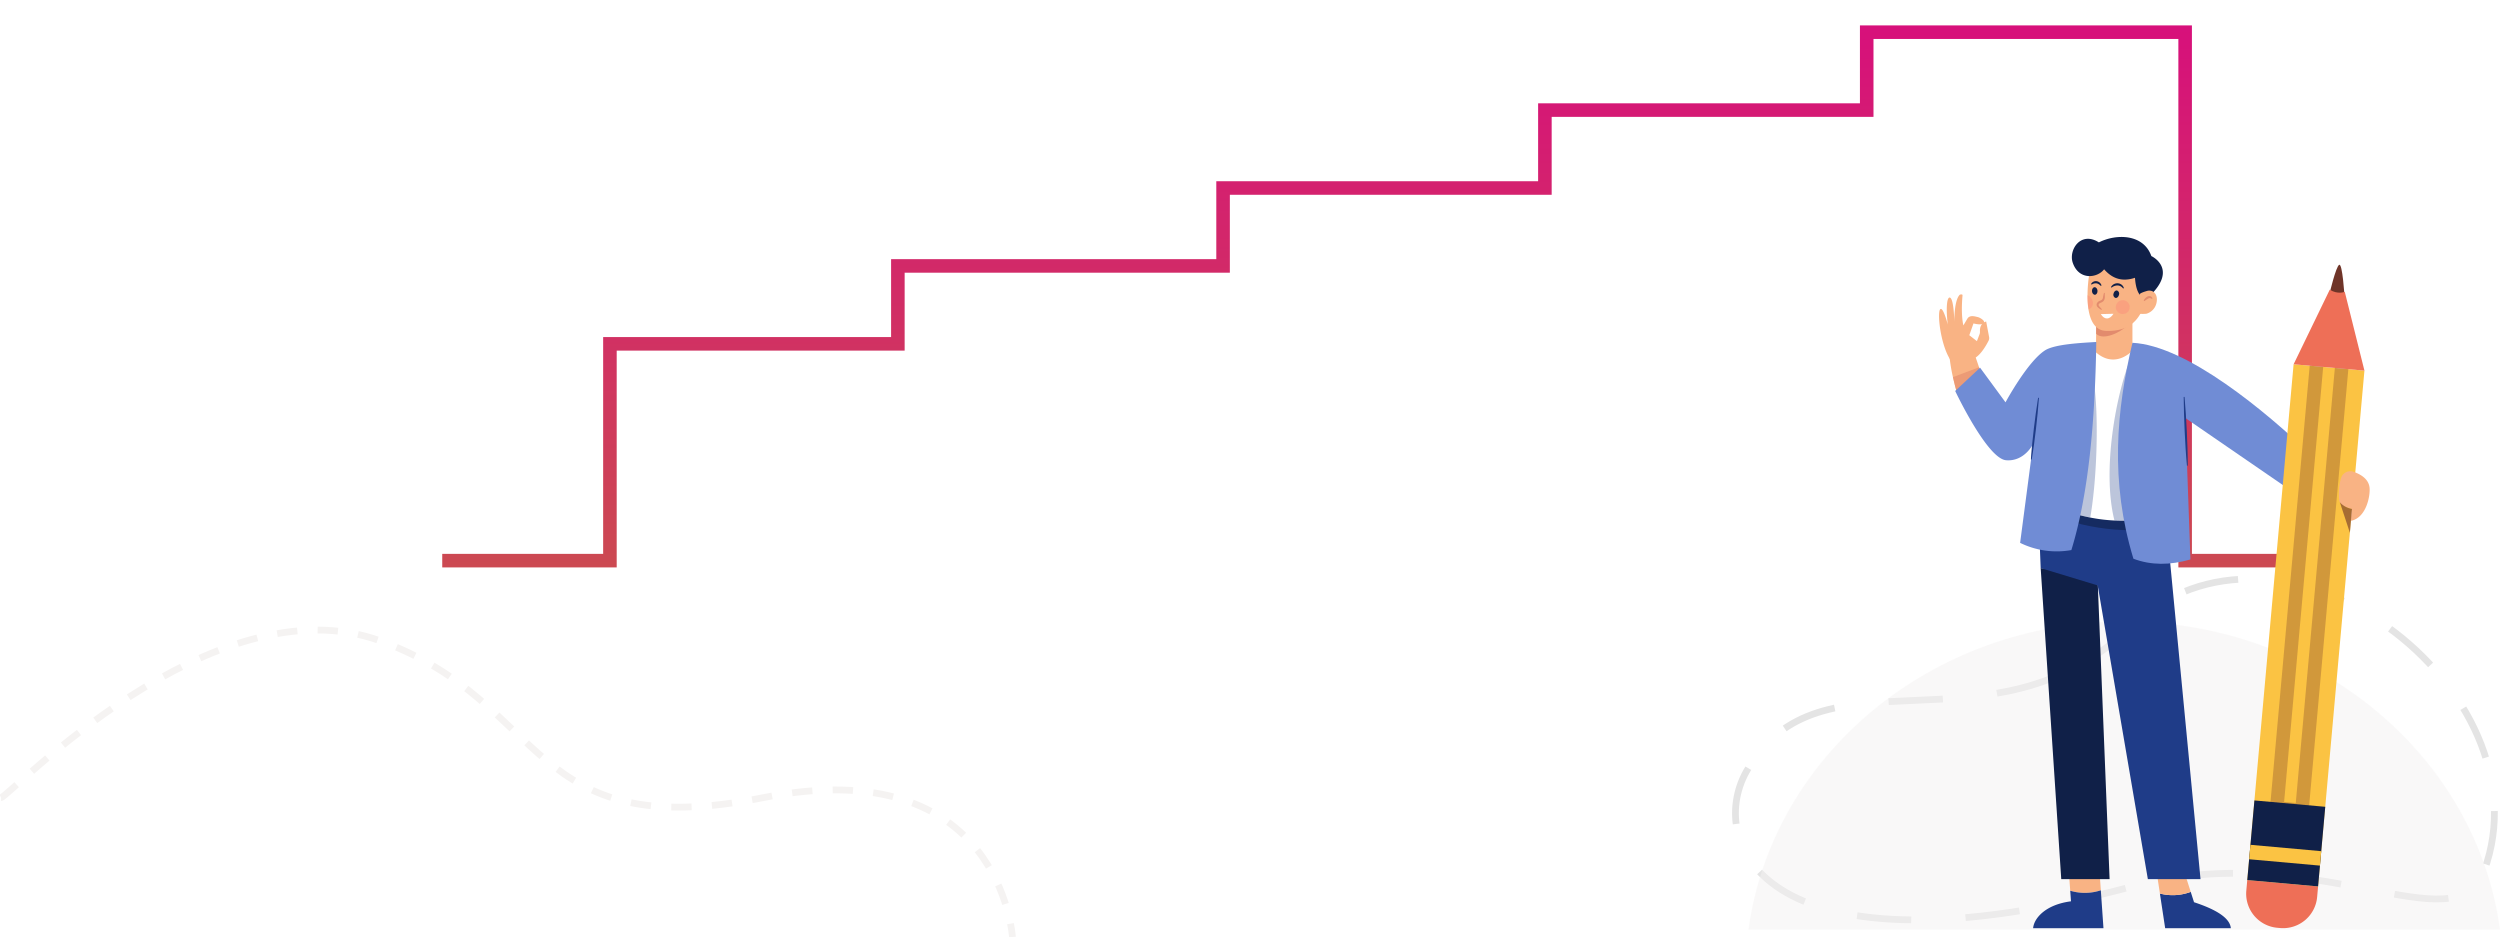 <svg xmlns="http://www.w3.org/2000/svg" xmlns:xlink="http://www.w3.org/1999/xlink" width="1475.987" height="553.321" viewBox="0 0 1475.987 553.321"><defs><style>.a{fill:url(#a);}.b,.p,.s{fill:none;}.b{stroke:#e4e4e4;stroke-dasharray:32.088 32.088;}.b,.p{stroke-miterlimit:10;}.b,.s{stroke-width:4px;}.c{fill:rgba(245,243,242,0.5);}.d{fill:#f9b384;}.e,.j{fill:#1f3c88;}.f,.l{fill:#e28b6d;}.g,.h{fill:#102048;}.h,.l,.r{opacity:0.6;}.i{fill:#fff;}.j,.p{opacity:0.3;}.k{fill:#708cd5;}.m,.r{fill:#6f3428;}.n{fill:#ee6f57;}.o{fill:#fbc343;}.p{stroke:#6f3428;stroke-width:8px;}.q{fill:#fc8879;opacity:0.4;}.s{stroke:#f5f3f2;stroke-dasharray:12 12;}.t{filter:url(#b);}</style><linearGradient id="a" x1="0.5" x2="0.5" y2="1" gradientUnits="objectBoundingBox"><stop offset="0" stop-color="#d7107b"/><stop offset="1" stop-color="#cc4951"/></linearGradient><filter id="b" x="246.097" y="0" width="1140" height="350" filterUnits="userSpaceOnUse"><feOffset dx="5" dy="5" input="SourceAlpha"/><feGaussianBlur stdDeviation="5" result="c"/><feFlood flood-opacity="0.161"/><feComposite operator="in" in2="c"/><feComposite in="SourceGraphic"/></filter></defs><g transform="translate(1020.604 -748.096)"><g transform="translate(-929.507 -738.904)"><g class="t" transform="matrix(1, 0, 0, 1, -91.1, 1487)"><path class="a" d="M1033,320h-8V8H845V0h188V312h77v8ZM95,320V184H265V138h8v54H103V320ZM0,320v-8H95v8ZM273,146v-8H457V92h8v54Zm192-46V92H647V46h8v54ZM655,54V46H837V0h8V54Z" transform="translate(256.1 10)"/></g></g><g transform="translate(4 888)"><g transform="translate(0 201.948)"><path class="b" d="M257.768,1267.131c-23.711,42.431,10.6,125.682,228.2,67.824,109.1-29.009,190.6,36.34,207.392-9.274,39.118-106.249-120.634-229.155-209.469-143.348C402.694,1260.765,300.924,1189.9,257.768,1267.131Z" transform="translate(-251.32 -1153.493)"/><path class="c" d="M275.41,1413.97H719.1c-13.886-102.589-107.9-181.943-221.843-181.943S289.3,1311.38,275.41,1413.97Z" transform="translate(-267.713 -1206.933)"/></g><g transform="translate(120.192 0)"><g transform="translate(0 33.922)"><path class="d" d="M646.942,665.8c4.329-.819,8.376-8.052,9.782-10.826a3.443,3.443,0,0,0,.312-2.2l-1.723-9.132s-3.976.676-3.668,5.97a3.9,3.9,0,0,1-.277,1.612l-1.522,3.982-4.5-3.483,2.467-6.967s3.3.907,5.008.363c3.5-1.117-1.089-3.846-2.54-4.137s-4.645-1.452-6.1,1.016-2.322,3.919-2.322,3.919-1.6-5.515-.508-17.853c.049-.555-1.342-.543-1.733-.146-1.169,1.189-3.031,4.81-3.13,15.822,0,0-.195-12.832-2.395-14.152-1.814-1.089-2.731,5.192-1.453,15.842,0,0-2.369-9.222-4.063-9.238-2.86-.028-.037,24.629,7.152,31.978Z" transform="translate(-627.48 -627.631)"/><path class="d" d="M645.91,735.28q.192,1.841.422,3.566v.013a103.588,103.588,0,0,0,1.892,10.877c.038.153.064.294.1.435,2.185,8.959,2.582,13.343,10.046,12.167l7.681-8.742.077-.089.562-.639-1.559-4.6-.2-.6-1.15-3.349-.141-.435-1.968-5.764-.792-2.339Z" transform="translate(-640.021 -700.884)"/></g><g transform="translate(55.543 370.499)"><path class="e" d="M1053.777,1731.542l1.955,6.111c13.407,4.4,21.227,9.45,21.728,15.337h-38.769l-3.108-20.461A30.069,30.069,0,0,0,1053.777,1731.542Z" transform="translate(-960.727 -1715.392)"/><path class="d" d="M1044.648,1684l4.861,15.191a30.071,30.071,0,0,1-18.194.987l-2-13.2Z" transform="translate(-956.459 -1683.042)"/><path class="d" d="M867.448,1696.473,866.31,1681l18.213.958,1,14.263A29.8,29.8,0,0,1,867.448,1696.473Z" transform="translate(-845.541 -1681)"/><path class="e" d="M801.31,1751.015c.5-5.886,7.349-13.952,22.367-15.869l-.46-6.255a29.8,29.8,0,0,0,18.07-.251l1.561,22.375Z" transform="translate(-801.31 -1713.417)"/></g><path class="d" d="M916.07,689.077l21.97.153V656H916.734l-.013,2.032-.1,10.531-.153,16.909Z" transform="translate(-823.858 -613.014)"/><path class="f" d="M917.79,677.892c3.949,4.154,14.251-.537,18.6-5.112l-18.494-5.419Z" transform="translate(-825.029 -620.744)"/><path class="d" d="M901.824,584.857a47.522,47.522,0,0,0,.575,7.477c1.073,6.7,3.911,12.487,10.455,12.666,15.465.447,19.874-8.4,22.788-15.631s-1.815-24.667-1.815-24.667l-20.015-1.981-10.992,9.011A82.006,82.006,0,0,0,901.824,584.857Z" transform="translate(-814.162 -549.539)"/><path class="g" d="M915.358,557.154s-4.412-.2-5.166-11.591c-7.889,2.64-13.655.233-18.223-5.021-3.9,5.148-14.808,6.759-18.493-3.78-2.663-7.615,4.687-18.958,15.391-12.089,10.49-5.3,26.4-4.936,30.981,8.065,0,0,15.917,7.339-.937,23.5A19.506,19.506,0,0,1,915.358,557.154Z" transform="translate(-794.502 -521.467)"/><path class="g" d="M815.3,1133.3l12.144,183.631h28.544l-7.136-178.188-4.367-2.024Z" transform="translate(-755.289 -937.805)"/><path class="e" d="M886.477,1025.633,906.5,1234.389H875.4l-29.609-173.4-33.656-10.225-1.491-37.065,74.982-1.7Z" transform="translate(-752.118 -855.263)"/><path class="h" d="M895.325,1011.1c-16.988,6.1-56.842-.871-65.118-9.365l5.88-11.76,65.554,8.711Z" transform="translate(-765.431 -840.278)"/><path class="i" d="M834.99,817.234c.55.23,1.112.473,1.687.69a115.362,115.362,0,0,0,21.293,6.339,97.7,97.7,0,0,0,14.276,1.751,82.488,82.488,0,0,0,22.418-1.815l-9.522-88.777L883.98,724.6s-12.462,15.337-26.2-1.6Z" transform="translate(-768.686 -658.605)"/><path class="j" d="M945.465,842.006a82.5,82.5,0,0,0,22.418-1.815l-9.522-88.777-3.4-4.914C946.565,766.924,937.963,812.15,945.465,842.006Z" transform="translate(-841.904 -674.597)"/><path class="k" d="M966.641,717c-9.467,40.2-13.363,81.559.586,127.49,10.344,3.935,21.605,3.89,33.656.426l-2.982-83.5,70.189,48.248,4.26-26.307C1045.369,757.556,998.72,718.581,966.641,717Z" transform="translate(-852.466 -654.523)"/><path class="j" d="M840.27,858.753a115.393,115.393,0,0,0,21.293,6.339c4.231-24.258,5.164-64.11,1.725-82.092Z" transform="translate(-772.278 -699.434)"/><path class="l" d="M653.15,768.054c.038.153.064.294.1.435,2.186,8.96,2.582,13.343,10.046,12.167l7.682-8.742.077-.089-1-5.24-.2-.6-1.15-3.349-.141-.434Z" transform="translate(-644.948 -685.28)"/><path class="k" d="M657.31,744.417s18.852,39.941,30.035,40.9c10.841.929,15.976-9.586,15.976-9.586L695.653,834.1a48.941,48.941,0,0,0,30.253,4.256c10.135-32.911,13.966-75.465,14.721-122.857-8.205.511-24.456,1.212-30.275,4.953-10.438,6.71-23.325,30.674-23.325,30.674l-15.018-20.45Z" transform="translate(-647.779 -653.502)"/><g transform="translate(181.332 16.402)"><path class="m" d="M1357.55,591.037s-1.141-19.107-3.086-18.205-5.844,17.515-5.844,17.515l4.17,6.729Z" transform="translate(-1299.531 -572.801)"/><path class="n" d="M1195.634,1709.667l-.565,6.289a20.183,20.183,0,0,0,18.294,21.906l1.616.145a20.182,20.182,0,0,0,21.906-18.294l.565-6.288Z" transform="translate(-1194.987 -1346.411)"/><rect class="o" width="305.721" height="41.986" transform="translate(0.647 363.257) rotate(-84.866)"/><rect class="p" width="14.911" height="267.975" transform="translate(32.911 322.102) rotate(-174.866)"/><path class="g" d="M1197.03,1609.6l41.806,3.758,1.1-12.27.767-8.525,2.364-26.2-41.819-3.758-2.352,26.2-.767,8.525Z" transform="translate(-1196.377 -1246.335)"/><rect class="o" width="8.559" height="41.975" transform="translate(1.752 350.991) rotate(-84.864)"/><path class="n" d="M1324.457,666.718l-11.616-46.552s-4.01,1.778-8.873-1.225l-21.332,44.02Z" transform="translate(-1254.63 -604.198)"/></g><path class="d" d="M992.2,622.667c.187-.686,3.308-1.63,4-1.82a4.788,4.788,0,0,1,3.26.03c3.774,1.7,3.269,7.109,1.314,9.949a8.51,8.51,0,0,1-4.615,3.387c-.685.2-7.178.274-6.893-.769Z" transform="translate(-873.656 -588.907)"/><path class="d" d="M1367.582,958.349a5.683,5.683,0,0,1,7.262-3.752c4.757,1.642,8.9,4.429,9.542,9.17.584,4.317-1.575,18.107-11.219,19.878l.787-7.085s-5.9-1.378-7.085-3.936C1366.043,970.832,1365.988,963.352,1367.582,958.349Z" transform="translate(-1130.229 -815.991)"/><path class="e" d="M801.46,818.576c-.507,3.018-.939,6.044-1.353,9.073s-.769,6.064-1.158,9.1l-.991,9.115c-.289,3.043-.571,6.087-.759,9.142l.5.058c.523-3.016.95-6.043,1.371-9.07l1.139-9.1c.321-3.04.691-6.073.972-9.117s.574-6.087.777-9.14Z" transform="translate(-742.97 -723.643)"/><path class="e" d="M1079.529,816.987c.007,3.389.089,6.774.19,10.159s.26,6.766.386,10.149l.554,10.141c.227,3.378.459,6.757.788,10.13l.5-.024c.009-3.39-.078-6.775-.171-10.159l-.4-10.148c-.194-3.38-.339-6.762-.573-10.141s-.456-6.757-.769-10.131Z" transform="translate(-935.088 -722.545)"/><path class="g" d="M949.777,622.181a2.009,2.009,0,0,0,1.109,2.541c.883.2,1.817-.619,2.087-1.825a2.009,2.009,0,0,0-1.109-2.541C950.982,620.159,950.047,620.976,949.777,622.181Z" transform="translate(-846.745 -588.739)"/><path class="g" d="M910.058,616.558c.052,1.234.827,2.2,1.731,2.165s1.594-1.07,1.541-2.3-.827-2.2-1.731-2.165S910.006,615.324,910.058,616.558Z" transform="translate(-819.766 -584.605)"/><path class="f" d="M922.991,624.635a28.965,28.965,0,0,0-.651,3.061,2.4,2.4,0,0,1-.619,1.062,4.028,4.028,0,0,1-1.2.59,3.339,3.339,0,0,0-1.514,1.141,1.984,1.984,0,0,0-.155,2.092,3.944,3.944,0,0,0,1.249,1.263c.439.3.86.61,1.316.887l.328-.377c-.335-.414-.7-.789-1.057-1.184a3.73,3.73,0,0,1-.825-1.076c-.271-.591.308-1.238,1.147-1.572a4.459,4.459,0,0,0,1.558-.885,3.118,3.118,0,0,0,.82-1.69c.211-1.185-.03-2.2.084-3.182Z" transform="translate(-825.595 -591.67)"/><path class="g" d="M952.724,609.9a3.72,3.72,0,0,0-1.3-1.992,3.971,3.971,0,0,0-2.317-.867,4.287,4.287,0,0,0-4.03,2.264l.391.311a5.489,5.489,0,0,1,3.577-1.3,4.178,4.178,0,0,1,3.23,1.8Z" transform="translate(-843.594 -579.691)"/><path class="g" d="M914.516,605.662a3.849,3.849,0,0,0-1-1.615,3.343,3.343,0,0,0-1.814-.9,3.182,3.182,0,0,0-3.389,1.691l.4.3a4.051,4.051,0,0,1,2.8-.732,3.59,3.59,0,0,1,1.335.488,8.8,8.8,0,0,1,1.24,1.02Z" transform="translate(-818.577 -577.021)"/><path class="i" d="M933.885,663.373c-2.231,3.493-5.2,3.873-7.5.2Z" transform="translate(-830.876 -618.031)"/><path class="q" d="M901.643,629.333a58.923,58.923,0,0,0,.635,8.329,3.849,3.849,0,0,0,2.671-3.668C904.949,632.064,903.471,629.627,901.643,629.333Z" transform="translate(-814.041 -594.867)"/><circle class="q" cx="4.122" cy="4.122" r="4.122" transform="translate(104.335 37.288)"/><path class="f" d="M1006.085,633.635a20.534,20.534,0,0,1,2.3-1.517,2.011,2.011,0,0,1,1.016-.264,2.277,2.277,0,0,1,1.063.488l.42-.272a1.988,1.988,0,0,0-1.214-1.306,2.373,2.373,0,0,0-1.849.214,4.787,4.787,0,0,0-2.138,2.355Z" transform="translate(-884.841 -595.769)"/><path class="r" d="M1368.08,1011.674l5.932,18.024,1.225-14.086A12.3,12.3,0,0,1,1368.08,1011.674Z" transform="translate(-1131.44 -855.041)"/></g></g><path class="s" d="M-11.482,1981.118c4.2,0,124.7-128.894,224.172-92.466s85.739,120.487,225.846,92.466,147.113,82.268,147.113,82.268" transform="translate(-1008.507 -762.096)"/></g></svg>